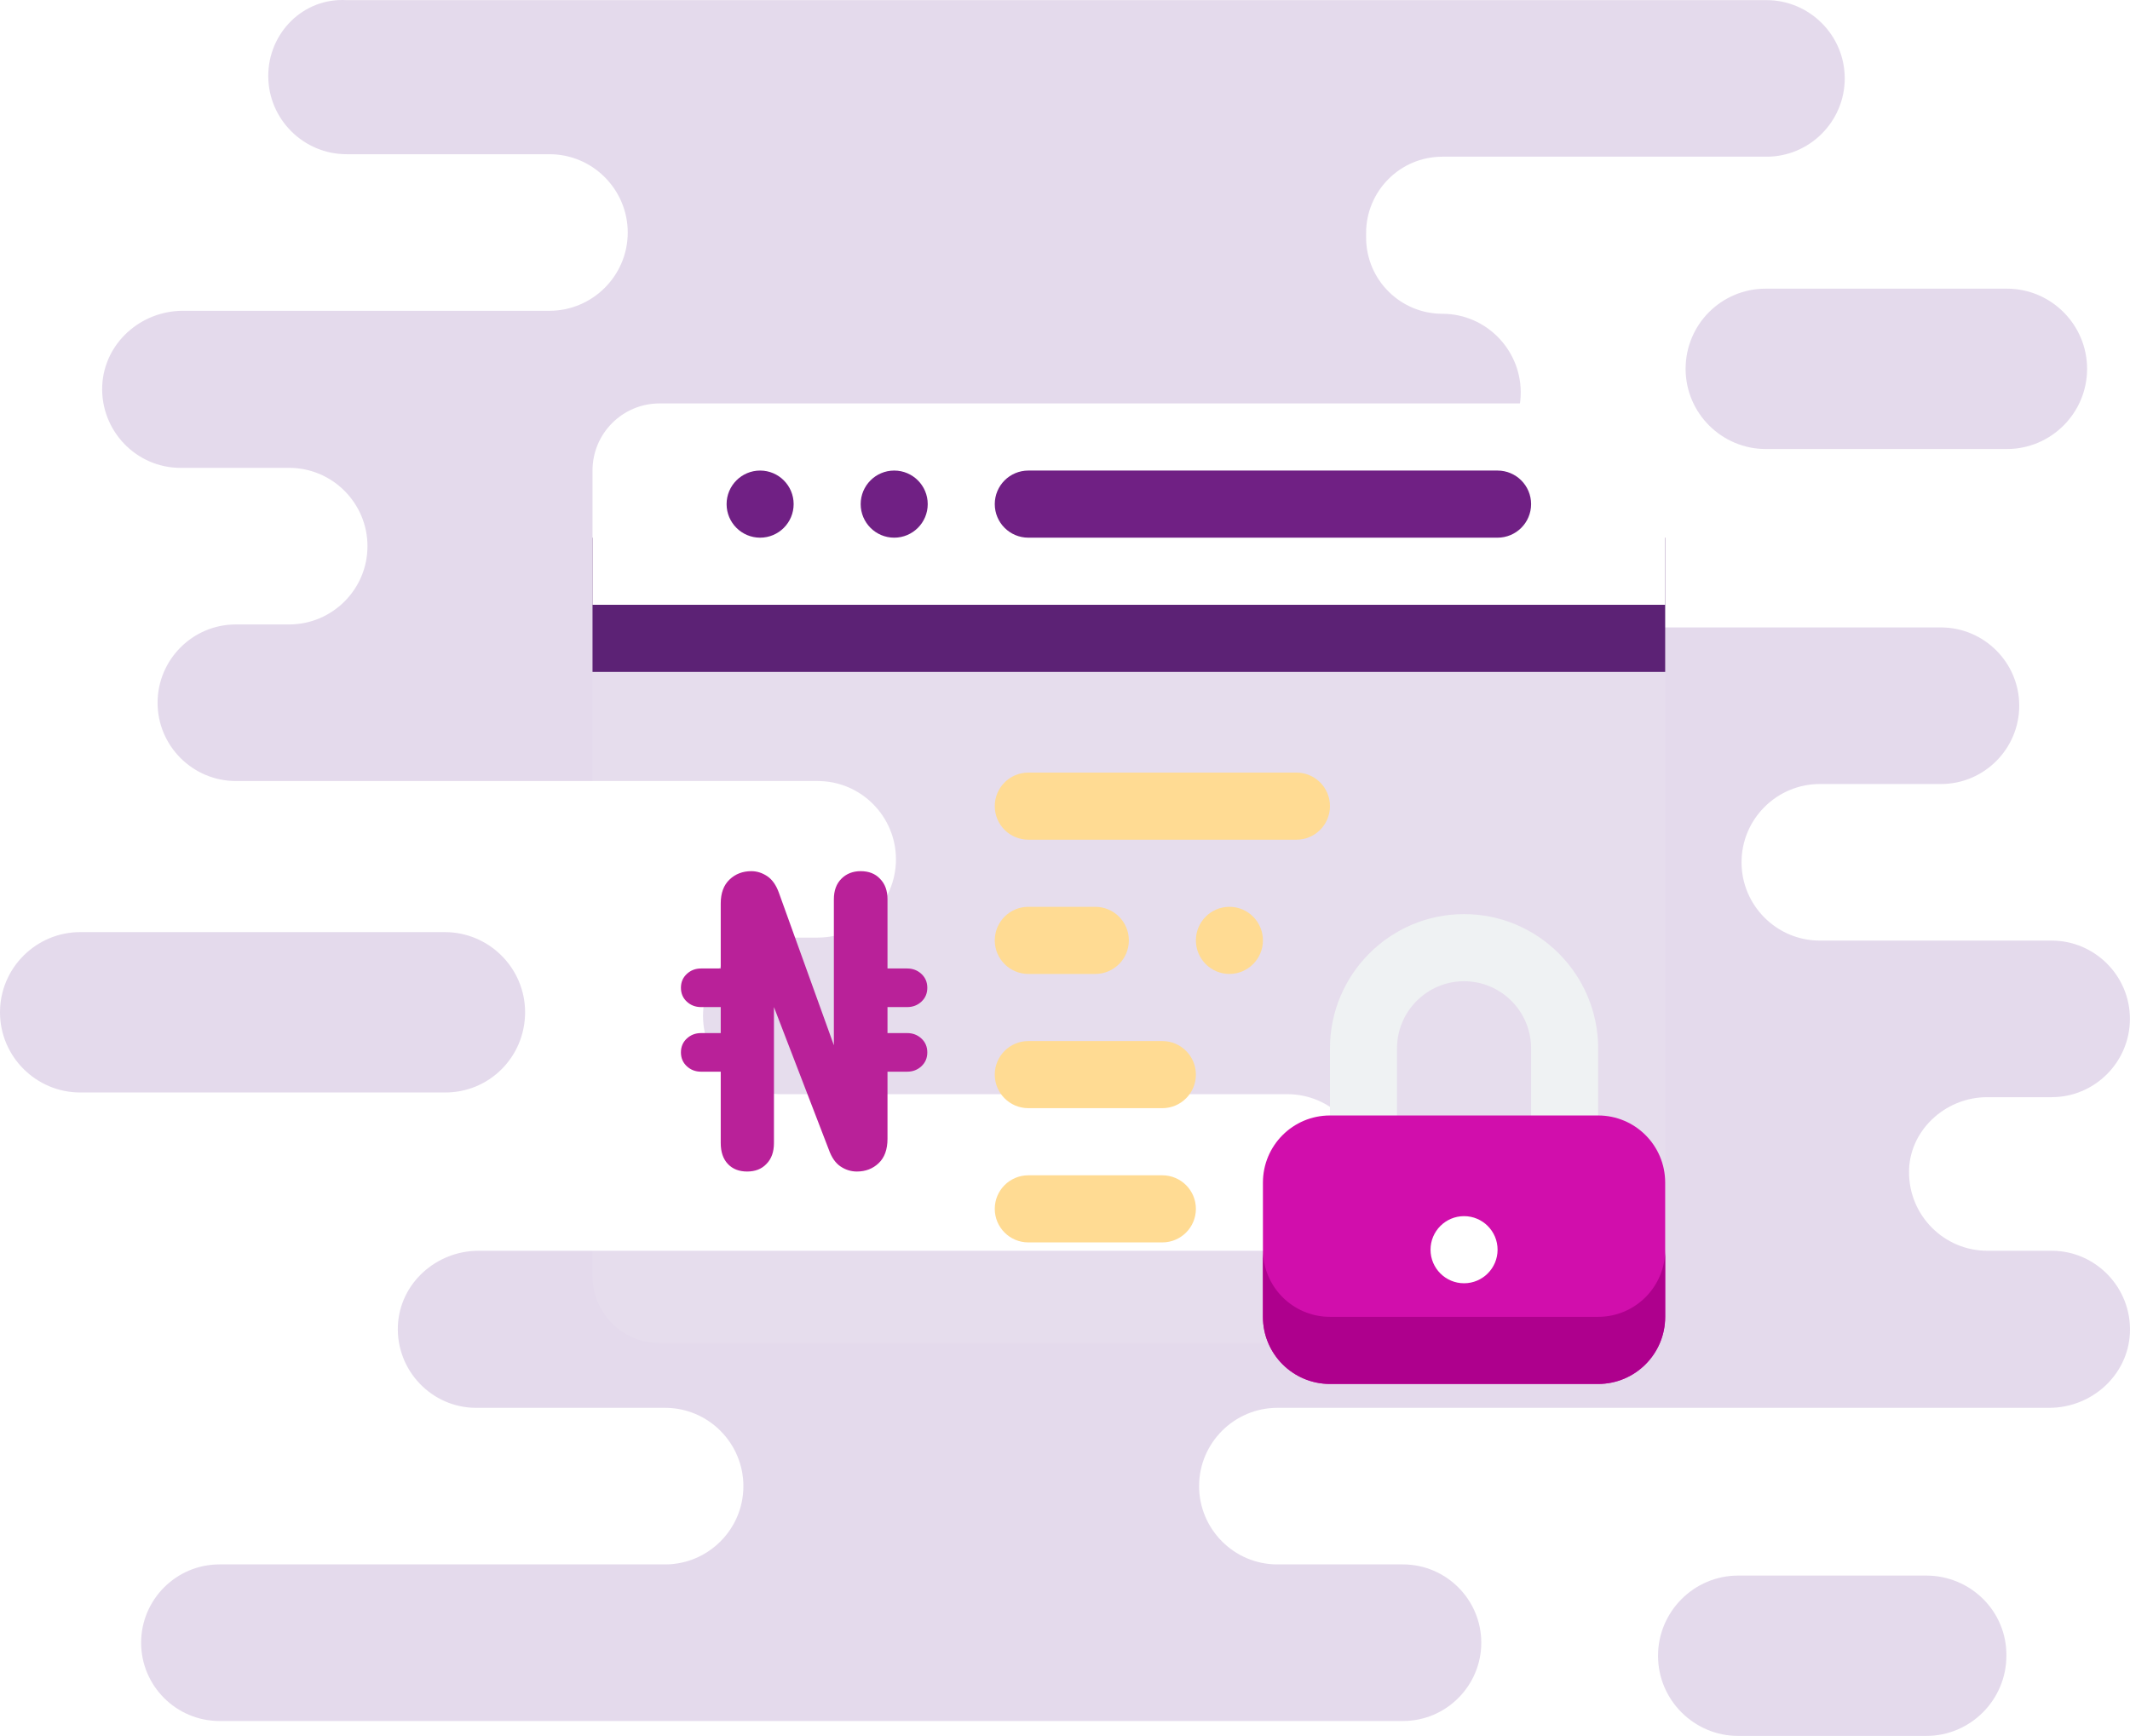 <svg width="417" height="340" viewBox="0 0 417 340" fill="none" xmlns="http://www.w3.org/2000/svg">
    <path d="M330 72.225C330 80.925 337.1 87.925 345.7 87.925H392.9C401.6 87.925 408.6 80.825 408.6 72.225C408.6 63.625 401.6 56.525 392.9 56.525H345.7C337 56.525 330 63.525 330 72.225Z" fill="#4F0A82" fill-opacity="0.15" style="mix-blend-mode:multiply"/>
    <path d="M102.8 198.225C102.8 189.525 95.7 182.525 87.1 182.525H15.7C7.1 182.525 0 189.525 0 198.225C0 206.925 7.1 213.925 15.7 213.925H87C95.8 214.025 102.8 206.925 102.8 198.225Z" fill="#4F0A82" fill-opacity="0.15" style="mix-blend-mode:multiply"/>
    <path d="M389.069 214.845H401.66C410.152 214.845 416.984 207.912 416.984 199.515C416.984 191.02 410.054 184.184 401.66 184.184H356.273C347.781 184.184 340.948 177.251 340.948 168.854C340.948 160.359 347.879 153.524 356.273 153.524H379.991C388.483 153.524 395.316 146.591 395.316 138.193C395.316 129.698 388.386 122.863 379.991 122.863H218.549C210.057 122.863 203.224 115.93 203.224 107.532C203.224 99.037 210.155 92.202 218.549 92.202H281.896C290.193 92.202 297.318 85.855 297.708 77.555C298.099 68.767 291.071 61.444 282.384 61.444C274.185 61.444 267.45 54.804 267.45 46.504V45.625C267.45 37.423 274.087 30.685 282.384 30.685H345.829C354.321 30.685 361.153 23.752 361.153 15.355C361.153 6.86 354.223 0.024 345.829 0.024H67.843C59.351 -0.464 52.519 6.469 52.519 14.867C52.519 23.362 59.449 30.197 67.843 30.197H107.569C116.061 30.197 122.894 37.13 122.894 45.527C122.894 54.022 115.964 60.858 107.569 60.858H35.828C27.531 60.858 20.406 67.205 20.015 75.504C19.625 84.293 26.653 91.616 35.34 91.616H56.618C65.11 91.616 71.943 98.549 71.943 106.946C71.943 115.442 65.013 122.277 56.618 122.277H46.174C37.682 122.277 30.85 129.21 30.85 137.607C30.85 146.102 37.78 152.938 46.174 152.938H160.082C168.574 152.938 175.406 159.87 175.406 168.268C175.406 176.763 168.476 183.598 160.082 183.598H152.957C144.465 183.598 137.632 190.531 137.632 198.929C137.632 207.424 144.562 214.259 152.957 214.259H252.028C260.52 214.259 267.352 221.192 267.352 229.59C267.352 238.085 260.422 244.92 252.028 244.92H93.709C85.412 244.92 78.287 251.267 77.897 259.567C77.506 268.355 84.534 275.678 93.221 275.678H130.214C138.706 275.678 145.539 282.611 145.539 291.009C145.539 299.504 138.608 306.339 130.214 306.339H42.953C34.461 306.339 27.629 313.272 27.629 321.67C27.629 330.165 34.559 337 42.953 337H274.673C283.165 337 289.997 330.067 289.997 321.67C289.997 313.174 283.067 306.339 274.673 306.339H250.076C241.584 306.339 234.752 299.406 234.752 291.009C234.752 282.514 241.682 275.678 250.076 275.678H401.172C409.469 275.678 416.594 269.331 416.984 261.032C417.375 252.243 410.347 244.92 401.66 244.92H389.069C380.577 244.92 373.744 237.987 373.744 229.59C373.647 221.68 380.577 214.845 389.069 214.845Z" fill="#4F0A82" fill-opacity="0.15" style="mix-blend-mode:multiply"/>
    <path d="M377.1 308.525H340.3C331.6 308.525 324.6 315.625 324.6 324.225C324.6 332.925 331.7 339.925 340.3 339.925H377.1C385.8 339.925 392.8 332.825 392.8 324.225C392.9 315.525 385.8 308.525 377.1 308.525Z" fill="#4F0A82" fill-opacity="0.15" style="mix-blend-mode:multiply"/>
    <g filter="url(#filter0_b)">
        <path d="M326 92.143V249.857C326 257.118 320.126 263 312.875 263H129.125C121.874 263 116 257.118 116 249.857V92.143C116 84.882 121.874 79 129.125 79H312.875C320.126 79 326 84.882 326 92.143Z" fill="white" fill-opacity="0.08"/>
    </g>
    <path d="M116 105.286H326V131.571H116V105.286Z" fill="#5C2275"/>
    <path d="M312.875 79H129.125C121.874 79 116 84.882 116 92.143V118.429H326V92.143C326 84.882 320.126 79 312.875 79Z" fill="white"/>
    <path d="M142.25 98.715C142.25 95.09 145.188 92.143 148.812 92.143C152.437 92.143 155.375 95.09 155.375 98.715C155.375 102.339 152.437 105.286 148.812 105.286C145.188 105.286 142.25 102.339 142.25 98.715Z" fill="#702084"/>
    <path d="M168.5 98.715C168.5 95.09 171.438 92.143 175.062 92.143C178.687 92.143 181.625 95.09 181.625 98.715C181.625 102.339 178.687 105.286 175.062 105.286C171.438 105.286 168.5 102.339 168.5 98.715Z" fill="#702084"/>
    <path d="M194.75 98.715C194.75 95.085 197.692 92.143 201.321 92.143H293.179C296.808 92.143 299.75 95.085 299.75 98.715C299.75 102.344 296.808 105.286 293.179 105.286H201.321C197.692 105.286 194.75 102.344 194.75 98.715Z" fill="#702084"/>
    <path d="M312.875 225H299.75V205.286C299.75 198.037 293.864 192.143 286.625 192.143C279.386 192.143 273.5 198.037 273.5 205.286V225H260.375V205.286C260.375 190.789 272.148 179 286.625 179C301.102 179 312.875 190.789 312.875 205.286V225Z" fill="#EFF2F3"/>
    <path d="M194.75 157.857C194.75 154.228 197.692 151.286 201.321 151.286H253.804C257.433 151.286 260.375 154.228 260.375 157.857C260.375 161.486 257.433 164.429 253.804 164.429H201.321C197.692 164.429 194.75 161.486 194.75 157.857Z" fill="#FFDB93"/>
    <path d="M247.25 184.142C247.25 187.767 244.312 190.714 240.688 190.714C237.063 190.714 234.125 187.767 234.125 184.142C234.125 180.518 237.063 177.571 240.688 177.571C244.312 177.571 247.25 180.518 247.25 184.142ZM221 184.142C221 187.772 218.058 190.714 214.429 190.714H201.321C197.692 190.714 194.75 187.772 194.75 184.142C194.75 180.513 197.692 177.571 201.321 177.571H214.429C218.058 177.571 221 180.513 221 184.142Z" fill="#FFDB93"/>
    <path d="M194.75 210.428C194.75 206.799 197.692 203.856 201.321 203.856H227.554C231.183 203.856 234.125 206.799 234.125 210.428C234.125 214.057 231.183 216.999 227.554 216.999H201.321C197.692 216.999 194.75 214.057 194.75 210.428Z" fill="#FFDB93"/>
    <path d="M194.75 236.714C194.75 233.085 197.692 230.143 201.321 230.143H227.554C231.183 230.143 234.125 233.085 234.125 236.714C234.125 240.343 231.183 243.285 227.554 243.285H201.321C197.692 243.285 194.75 240.343 194.75 236.714Z" fill="#FFDB93"/>
    <path d="M312.875 271H260.375C253.124 271 247.25 265.119 247.25 257.857V231.572C247.25 224.31 253.124 218.429 260.375 218.429H312.875C320.126 218.429 326 224.31 326 231.572V257.857C326 265.119 320.126 271 312.875 271Z" fill="#D10EAC"/>
    <path d="M280.062 244.714C280.062 241.09 283.001 238.143 286.625 238.143C290.249 238.143 293.188 241.09 293.188 244.714C293.188 248.338 290.249 251.285 286.625 251.285C283.001 251.285 280.062 248.338 280.062 244.714Z" fill="white"/>
    <path d="M312.875 257.857H260.375C253.124 257.857 247.25 251.975 247.25 244.714V257.857C247.25 265.118 253.124 271 260.375 271H312.875C320.126 271 326 265.118 326 257.857V244.714C326 251.975 320.126 257.857 312.875 257.857Z" fill="#AE008D"/>
    <path d="M177.605 202.296C178.699 202.296 179.629 202.652 180.395 203.364C181.16 204.076 181.543 204.98 181.543 206.075C181.543 207.17 181.16 208.074 180.395 208.786C179.629 209.498 178.699 209.854 177.605 209.854H173.75V222.996C173.75 225.077 173.176 226.666 172.027 227.761C170.879 228.856 169.457 229.404 167.762 229.404C166.613 229.404 165.547 229.075 164.563 228.418C163.578 227.761 162.813 226.666 162.266 225.132L151.52 197.204V223.818C151.52 225.57 151.027 226.939 150.043 227.925C149.113 228.911 147.855 229.404 146.27 229.404C144.684 229.404 143.426 228.911 142.496 227.925C141.566 226.939 141.102 225.57 141.102 223.818V209.854H137.246C136.152 209.854 135.223 209.498 134.457 208.786C133.691 208.074 133.309 207.17 133.309 206.075C133.309 204.98 133.691 204.076 134.457 203.364C135.223 202.652 136.152 202.296 137.246 202.296H141.102V197.204H137.246C136.152 197.204 135.223 196.848 134.457 196.136C133.691 195.424 133.309 194.52 133.309 193.425C133.309 192.33 133.691 191.426 134.457 190.714C135.223 190.002 136.152 189.646 137.246 189.646H141.102V176.914C141.102 174.888 141.676 173.327 142.824 172.232C143.973 171.137 145.395 170.589 147.09 170.589C148.184 170.589 149.223 170.918 150.207 171.575C151.191 172.232 151.957 173.327 152.504 174.861L163.25 204.679V176.093C163.25 174.395 163.742 173.054 164.727 172.068C165.711 171.082 166.969 170.589 168.5 170.589C170.086 170.589 171.344 171.082 172.273 172.068C173.258 173.054 173.75 174.395 173.75 176.093V189.646H177.605C178.699 189.646 179.629 190.002 180.395 190.714C181.16 191.426 181.543 192.33 181.543 193.425C181.543 194.52 181.16 195.424 180.395 196.136C179.629 196.848 178.699 197.204 177.605 197.204H173.75V202.296H177.605Z" fill="#B92199"/>
    <defs>
        <filter id="filter0_b" x="108" y="71" width="226" height="200" filterUnits="userSpaceOnUse" color-interpolation-filters="sRGB">
            <feFlood flood-opacity="0" result="BackgroundImageFix"/>
            <feGaussianBlur in="BackgroundImage" stdDeviation="4"/>
            <feComposite in2="SourceAlpha" operator="in" result="effect1_backgroundBlur"/>
            <feBlend mode="normal" in="SourceGraphic" in2="effect1_backgroundBlur" result="shape"/>
        </filter>
    </defs>
</svg>
